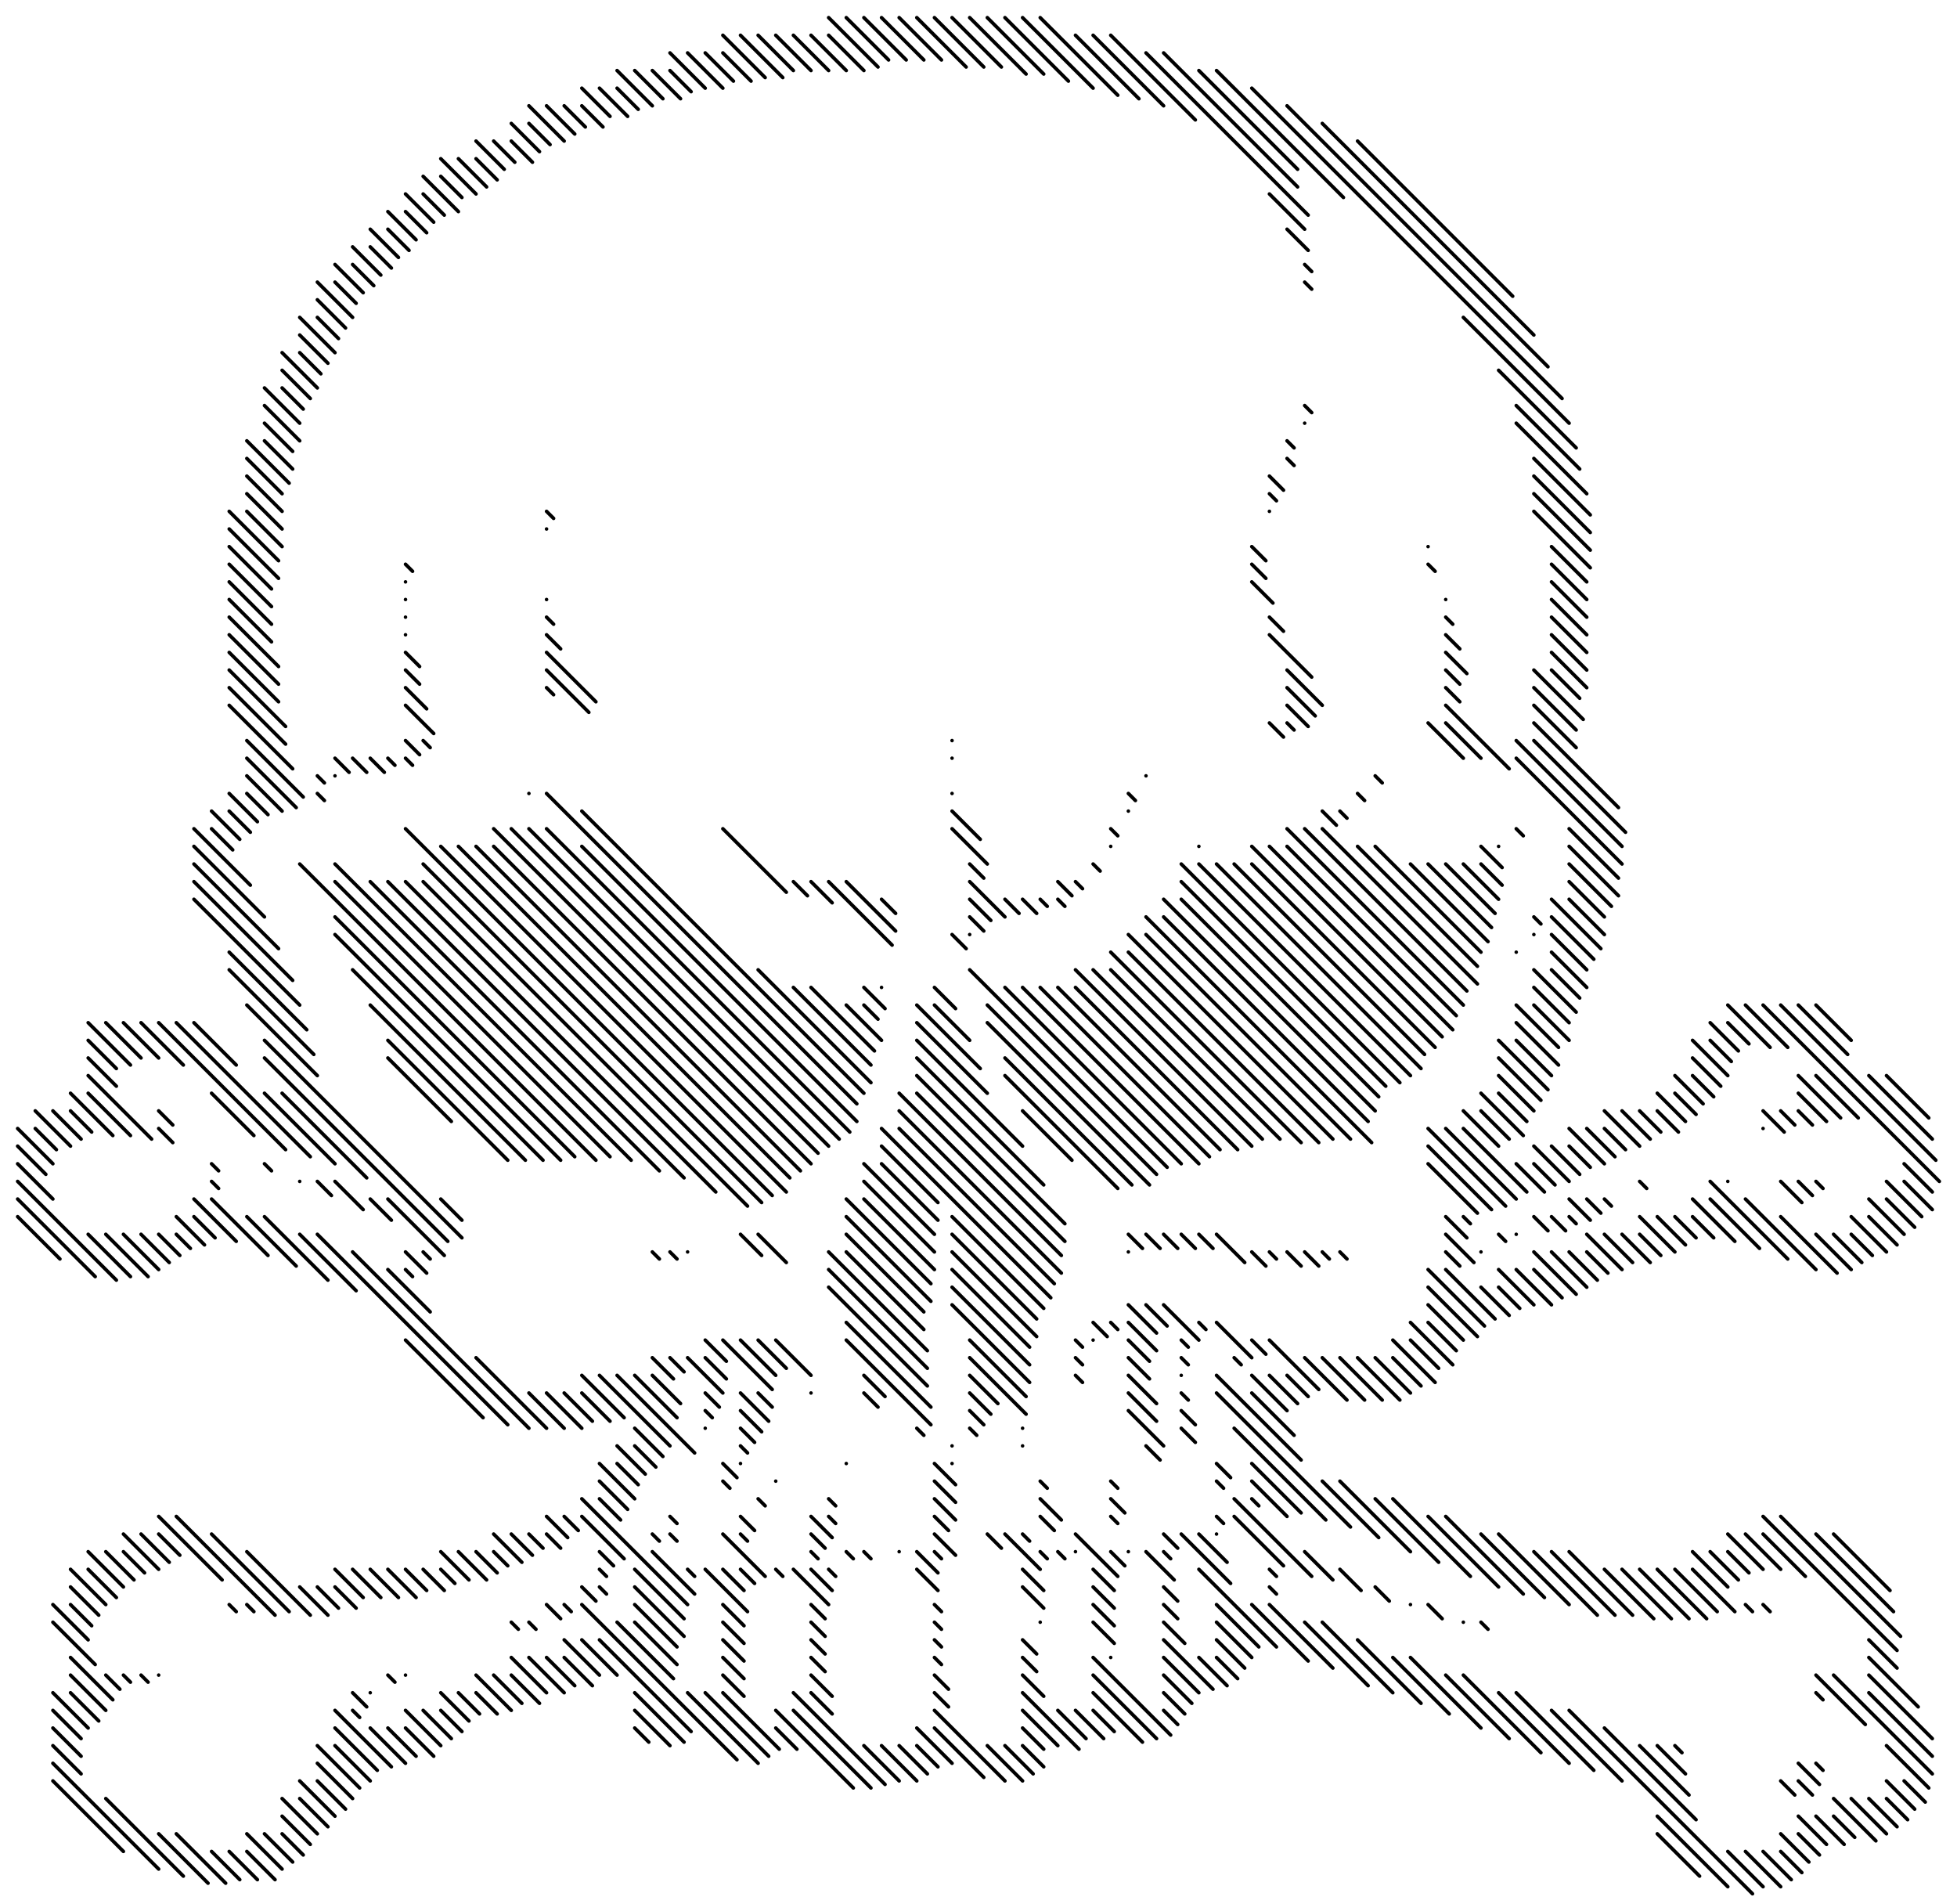 <?xml version="1.0" encoding="UTF-8"?>
<!DOCTYPE svg PUBLIC '-//W3C//DTD SVG 1.0//EN'
          'http://www.w3.org/TR/2001/REC-SVG-20010904/DTD/svg10.dtd'>
<svg xmlns:xlink="http://www.w3.org/1999/xlink" style="fill-opacity:1; color-rendering:auto; color-interpolation:auto; stroke:black; text-rendering:auto; stroke-linecap:square; stroke-miterlimit:10; stroke-opacity:1; shape-rendering:auto; fill:black; stroke-dasharray:none; font-weight:normal; stroke-width:1; font-family:'Dialog'; font-style:normal; stroke-linejoin:miter; font-size:12px; stroke-dashoffset:0; image-rendering:auto;" width="555" height="540" xmlns="http://www.w3.org/2000/svg"
><!-- Generated by Processing with the P8gGraphicsSVG library --><defs id="genericDefs"
  /><g
  ><g style="stroke-linecap:round; text-rendering:geometricPrecision; image-rendering:optimizeQuality;"
    ><line y2="330" style="fill:none;" x1="5" x2="15" y1="320"
    /></g
    ><g style="stroke-linecap:round; text-rendering:geometricPrecision; image-rendering:optimizeQuality;"
    ><line y2="333" style="fill:none;" x1="5" x2="13" y1="325"
      /><line y2="340" style="fill:none;" x1="5" x2="15" y1="330"
      /><line y2="363" style="fill:none;" x1="5" x2="33" y1="335"
      /><line y2="362" style="fill:none;" x1="5" x2="27" y1="340"
      /><line y2="357" style="fill:none;" x1="5" x2="17" y1="345"
      /><line y2="325" style="fill:none;" x1="10" x2="20" y1="315"
      /><line y2="326" style="fill:none;" x1="10" x2="16" y1="320"
      /><line y2="323" style="fill:none;" x1="15" x2="23" y1="315"
      /><line y2="465" style="fill:none;" x1="15" x2="25" y1="455"
      /><line y2="472" style="fill:none;" x1="15" x2="27" y1="460"
      /><line y2="490" style="fill:none;" x1="15" x2="25" y1="480"
      /><line y2="493" style="fill:none;" x1="15" x2="23" y1="485"
      /><line y2="498" style="fill:none;" x1="15" x2="23" y1="490"
      /><line y2="503" style="fill:none;" x1="15" x2="23" y1="495"
      /><line y2="530" style="fill:none;" x1="15" x2="45" y1="500"
      /><line y2="525" style="fill:none;" x1="15" x2="35" y1="505"
      /><line y2="322" style="fill:none;" x1="20" x2="32" y1="310"
      /><line y2="321" style="fill:none;" x1="20" x2="26" y1="315"
      /><line y2="455" style="fill:none;" x1="20" x2="30" y1="445"
      /><line y2="458" style="fill:none;" x1="20" x2="28" y1="450"
      /><line y2="461" style="fill:none;" x1="20" x2="26" y1="455"
      /><line y2="482" style="fill:none;" x1="20" x2="32" y1="470"
      /><line y2="485" style="fill:none;" x1="20" x2="30" y1="475"
      /><line y2="488" style="fill:none;" x1="20" x2="28" y1="480"
      /><line y2="302" style="fill:none;" x1="25" x2="37" y1="290"
      /><line y2="303" style="fill:none;" x1="25" x2="33" y1="295"
      /><line y2="308" style="fill:none;" x1="25" x2="33" y1="300"
      /><line y2="323" style="fill:none;" x1="25" x2="43" y1="305"
      /><line y2="322" style="fill:none;" x1="25" x2="37" y1="310"
      /><line y2="362" style="fill:none;" x1="25" x2="37" y1="350"
      /><line y2="450" style="fill:none;" x1="25" x2="35" y1="440"
      /><line y2="453" style="fill:none;" x1="25" x2="33" y1="445"
      /><line y2="300" style="fill:none;" x1="30" x2="40" y1="290"
      /><line y2="362" style="fill:none;" x1="30" x2="42" y1="350"
      /><line y2="448" style="fill:none;" x1="30" x2="38" y1="440"
      /><line y2="479" style="fill:none;" x1="30" x2="34" y1="475"
      /><line y2="532" style="fill:none;" x1="30" x2="52" y1="510"
      /><line y2="300" style="fill:none;" x1="35" x2="45" y1="290"
      /><line y2="360" style="fill:none;" x1="35" x2="45" y1="350"
      /><line y2="445" style="fill:none;" x1="35" x2="45" y1="435"
      /><line y2="446" style="fill:none;" x1="35" x2="41" y1="440"
      /><line y2="477" style="fill:none;" x1="35" x2="37" y1="475"
      /><line y2="302" style="fill:none;" x1="40" x2="52" y1="290"
      /><line y2="358" style="fill:none;" x1="40" x2="48" y1="350"
      /><line y2="443" style="fill:none;" x1="40" x2="48" y1="435"
      /><line y2="477" style="fill:none;" x1="40" x2="42" y1="475"
      /><line y2="326" style="fill:none;" x1="45" x2="81" y1="290"
      /><line y2="319" style="fill:none;" x1="45" x2="49" y1="315"
      /><line y2="324" style="fill:none;" x1="45" x2="49" y1="320"
      /><line y2="356" style="fill:none;" x1="45" x2="51" y1="350"
      /><line y2="448" style="fill:none;" x1="45" x2="63" y1="430"
      /><line y2="441" style="fill:none;" x1="45" x2="51" y1="435"
      /><line y2="475" style="fill:none;" x1="45" x2="45" y1="475"
      /><line y2="534" style="fill:none;" x1="45" x2="59" y1="520"
      /><line y2="328" style="fill:none;" x1="50" x2="88" y1="290"
      /><line y2="353" style="fill:none;" x1="50" x2="58" y1="345"
      /><line y2="354" style="fill:none;" x1="50" x2="54" y1="350"
      /><line y2="458" style="fill:none;" x1="50" x2="78" y1="430"
      /><line y2="534" style="fill:none;" x1="50" x2="64" y1="520"
      /><line y2="251" style="fill:none;" x1="55" x2="71" y1="235"
      /><line y2="260" style="fill:none;" x1="55" x2="75" y1="240"
      /><line y2="269" style="fill:none;" x1="55" x2="79" y1="245"
      /><line y2="278" style="fill:none;" x1="55" x2="83" y1="250"
      /><line y2="285" style="fill:none;" x1="55" x2="85" y1="255"
      /><line y2="302" style="fill:none;" x1="55" x2="67" y1="290"
      /><line y2="352" style="fill:none;" x1="55" x2="67" y1="340"
      /><line y2="351" style="fill:none;" x1="55" x2="61" y1="345"
      /><line y2="238" style="fill:none;" x1="60" x2="68" y1="230"
      /><line y2="241" style="fill:none;" x1="60" x2="66" y1="235"
      /><line y2="322" style="fill:none;" x1="60" x2="72" y1="310"
      /><line y2="332" style="fill:none;" x1="60" x2="62" y1="330"
      /><line y2="337" style="fill:none;" x1="60" x2="62" y1="335"
      /><line y2="356" style="fill:none;" x1="60" x2="76" y1="340"
      /><line y2="457" style="fill:none;" x1="60" x2="82" y1="435"
      /><line y2="533" style="fill:none;" x1="60" x2="68" y1="525"
      /><line y2="159" style="fill:none;" x1="65" x2="79" y1="145"
      /><line y2="164" style="fill:none;" x1="65" x2="79" y1="150"
      /><line y2="167" style="fill:none;" x1="65" x2="77" y1="155"
      /><line y2="172" style="fill:none;" x1="65" x2="77" y1="160"
      /><line y2="177" style="fill:none;" x1="65" x2="77" y1="165"
      /><line y2="182" style="fill:none;" x1="65" x2="77" y1="170"
      /><line y2="189" style="fill:none;" x1="65" x2="79" y1="175"
      /><line y2="194" style="fill:none;" x1="65" x2="79" y1="180"
      /><line y2="199" style="fill:none;" x1="65" x2="79" y1="185"
      /><line y2="206" style="fill:none;" x1="65" x2="81" y1="190"
      /><line y2="211" style="fill:none;" x1="65" x2="81" y1="195"
      /><line y2="218" style="fill:none;" x1="65" x2="83" y1="200"
      /><line y2="233" style="fill:none;" x1="65" x2="73" y1="225"
      /><line y2="236" style="fill:none;" x1="65" x2="71" y1="230"
      /><line y2="292" style="fill:none;" x1="65" x2="87" y1="270"
      /><line y2="299" style="fill:none;" x1="65" x2="89" y1="275"
      /><line y2="457" style="fill:none;" x1="65" x2="67" y1="455"
      /><line y2="533" style="fill:none;" x1="65" x2="73" y1="525"
      /><line y2="137" style="fill:none;" x1="70" x2="82" y1="125"
      /><line y2="140" style="fill:none;" x1="70" x2="80" y1="130"
      /><line y2="145" style="fill:none;" x1="70" x2="80" y1="135"
      /><line y2="150" style="fill:none;" x1="70" x2="80" y1="140"
      /><line y2="155" style="fill:none;" x1="70" x2="80" y1="145"
      /><line y2="226" style="fill:none;" x1="70" x2="86" y1="210"
      /><line y2="229" style="fill:none;" x1="70" x2="84" y1="215"
      /><line y2="230" style="fill:none;" x1="70" x2="80" y1="220"
      /><line y2="231" style="fill:none;" x1="70" x2="76" y1="225"
      /><line y2="305" style="fill:none;" x1="70" x2="90" y1="285"
      /><line y2="359" style="fill:none;" x1="70" x2="84" y1="345"
      /><line y2="458" style="fill:none;" x1="70" x2="88" y1="440"
      /><line y2="457" style="fill:none;" x1="70" x2="72" y1="455"
      /><line y2="530" style="fill:none;" x1="70" x2="80" y1="520"
      /><line y2="533" style="fill:none;" x1="70" x2="78" y1="525"
      /><line y2="120" style="fill:none;" x1="75" x2="85" y1="110"
      /><line y2="125" style="fill:none;" x1="75" x2="85" y1="115"
      /><line y2="128" style="fill:none;" x1="75" x2="83" y1="120"
      /><line y2="133" style="fill:none;" x1="75" x2="83" y1="125"
      /><line y2="351" style="fill:none;" x1="75" x2="131" y1="295"
      /><line y2="352" style="fill:none;" x1="75" x2="127" y1="300"
      /><line y2="330" style="fill:none;" x1="75" x2="95" y1="310"
      /><line y2="332" style="fill:none;" x1="75" x2="77" y1="330"
      /><line y2="363" style="fill:none;" x1="75" x2="93" y1="345"
      /><line y2="528" style="fill:none;" x1="75" x2="83" y1="520"
      /><line y2="110" style="fill:none;" x1="80" x2="90" y1="100"
      /><line y2="113" style="fill:none;" x1="80" x2="88" y1="105"
      /><line y2="116" style="fill:none;" x1="80" x2="86" y1="110"
      /><line y2="334" style="fill:none;" x1="80" x2="104" y1="310"
      /><line y2="520" style="fill:none;" x1="80" x2="90" y1="510"
      /><line y2="523" style="fill:none;" x1="80" x2="88" y1="515"
      /><line y2="526" style="fill:none;" x1="80" x2="86" y1="520"
      /><line y2="100" style="fill:none;" x1="85" x2="95" y1="90"
      /><line y2="103" style="fill:none;" x1="85" x2="93" y1="95"
      /><line y2="106" style="fill:none;" x1="85" x2="91" y1="100"
      /><line y2="329" style="fill:none;" x1="85" x2="169" y1="245"
      /><line y2="335" style="fill:none;" x1="85" x2="85" y1="335"
      /><line y2="366" style="fill:none;" x1="85" x2="101" y1="350"
      /><line y2="458" style="fill:none;" x1="85" x2="93" y1="450"
      /><line y2="515" style="fill:none;" x1="85" x2="95" y1="505"
      /><line y2="518" style="fill:none;" x1="85" x2="93" y1="510"
      /><line y2="90" style="fill:none;" x1="90" x2="100" y1="80"
      /><line y2="93" style="fill:none;" x1="90" x2="98" y1="85"
      /><line y2="96" style="fill:none;" x1="90" x2="96" y1="90"
      /><line y2="222" style="fill:none;" x1="90" x2="92" y1="220"
      /><line y2="227" style="fill:none;" x1="90" x2="92" y1="225"
      /><line y2="339" style="fill:none;" x1="90" x2="94" y1="335"
      /><line y2="404" style="fill:none;" x1="90" x2="144" y1="350"
      /><line y2="456" style="fill:none;" x1="90" x2="96" y1="450"
      /><line y2="507" style="fill:none;" x1="90" x2="102" y1="495"
      /><line y2="510" style="fill:none;" x1="90" x2="100" y1="500"
      /><line y2="513" style="fill:none;" x1="90" x2="98" y1="505"
      /><line y2="83" style="fill:none;" x1="95" x2="103" y1="75"
      /><line y2="86" style="fill:none;" x1="95" x2="101" y1="80"
      /><line y2="219" style="fill:none;" x1="95" x2="99" y1="215"
      /><line y2="220" style="fill:none;" x1="95" x2="95" y1="220"
      /><line y2="329" style="fill:none;" x1="95" x2="179" y1="245"
      /><line y2="328" style="fill:none;" x1="95" x2="173" y1="250"
      /><line y2="328" style="fill:none;" x1="95" x2="163" y1="260"
      /><line y2="329" style="fill:none;" x1="95" x2="159" y1="265"
      /><line y2="343" style="fill:none;" x1="95" x2="103" y1="335"
      /><line y2="453" style="fill:none;" x1="95" x2="103" y1="445"
      /><line y2="456" style="fill:none;" x1="95" x2="101" y1="450"
      /><line y2="501" style="fill:none;" x1="95" x2="111" y1="485"
      /><line y2="502" style="fill:none;" x1="95" x2="107" y1="490"
      /><line y2="505" style="fill:none;" x1="95" x2="105" y1="495"
      /><line y2="78" style="fill:none;" x1="100" x2="108" y1="70"
      /><line y2="81" style="fill:none;" x1="100" x2="106" y1="75"
      /><line y2="219" style="fill:none;" x1="100" x2="104" y1="215"
      /><line y2="329" style="fill:none;" x1="100" x2="154" y1="275"
      /><line y2="405" style="fill:none;" x1="100" x2="150" y1="355"
      /><line y2="453" style="fill:none;" x1="100" x2="108" y1="445"
      /><line y2="484" style="fill:none;" x1="100" x2="104" y1="480"
      /><line y2="487" style="fill:none;" x1="100" x2="102" y1="485"
      /><line y2="73" style="fill:none;" x1="105" x2="113" y1="65"
      /><line y2="76" style="fill:none;" x1="105" x2="111" y1="70"
      /><line y2="219" style="fill:none;" x1="105" x2="109" y1="215"
      /><line y2="332" style="fill:none;" x1="105" x2="187" y1="250"
      /><line y2="329" style="fill:none;" x1="105" x2="149" y1="285"
      /><line y2="346" style="fill:none;" x1="105" x2="111" y1="340"
      /><line y2="453" style="fill:none;" x1="105" x2="113" y1="445"
      /><line y2="480" style="fill:none;" x1="105" x2="105" y1="480"
      /><line y2="500" style="fill:none;" x1="105" x2="115" y1="490"
      /><line y2="68" style="fill:none;" x1="110" x2="118" y1="60"
      /><line y2="71" style="fill:none;" x1="110" x2="116" y1="65"
      /><line y2="217" style="fill:none;" x1="110" x2="112" y1="215"
      /><line y2="334" style="fill:none;" x1="110" x2="194" y1="250"
      /><line y2="329" style="fill:none;" x1="110" x2="144" y1="295"
      /><line y2="318" style="fill:none;" x1="110" x2="128" y1="300"
      /><line y2="356" style="fill:none;" x1="110" x2="126" y1="340"
      /><line y2="372" style="fill:none;" x1="110" x2="122" y1="360"
      /><line y2="453" style="fill:none;" x1="110" x2="118" y1="445"
      /><line y2="477" style="fill:none;" x1="110" x2="112" y1="475"
      /><line y2="498" style="fill:none;" x1="110" x2="118" y1="490"
      /><line y2="63" style="fill:none;" x1="115" x2="123" y1="55"
      /><line y2="66" style="fill:none;" x1="115" x2="121" y1="60"
      /><line y2="162" style="fill:none;" x1="115" x2="117" y1="160"
      /><line y2="165" style="fill:none;" x1="115" x2="115" y1="165"
      /><line y2="170" style="fill:none;" x1="115" x2="115" y1="170"
      /><line y2="175" style="fill:none;" x1="115" x2="115" y1="175"
      /><line y2="180" style="fill:none;" x1="115" x2="115" y1="180"
      /><line y2="189" style="fill:none;" x1="115" x2="119" y1="185"
      /><line y2="194" style="fill:none;" x1="115" x2="119" y1="190"
      /><line y2="201" style="fill:none;" x1="115" x2="121" y1="195"
      /><line y2="208" style="fill:none;" x1="115" x2="123" y1="200"
      /><line y2="214" style="fill:none;" x1="115" x2="119" y1="210"
      /><line y2="217" style="fill:none;" x1="115" x2="117" y1="215"
      /><line y2="339" style="fill:none;" x1="115" x2="219" y1="235"
      /><line y2="338" style="fill:none;" x1="115" x2="203" y1="250"
      /><line y2="361" style="fill:none;" x1="115" x2="121" y1="355"
      /><line y2="362" style="fill:none;" x1="115" x2="117" y1="360"
      /><line y2="402" style="fill:none;" x1="115" x2="137" y1="380"
      /><line y2="451" style="fill:none;" x1="115" x2="121" y1="445"
      /><line y2="475" style="fill:none;" x1="115" x2="115" y1="475"
      /><line y2="495" style="fill:none;" x1="115" x2="125" y1="485"
      /><line y2="498" style="fill:none;" x1="115" x2="123" y1="490"
      /><line y2="60" style="fill:none;" x1="120" x2="130" y1="50"
      /><line y2="61" style="fill:none;" x1="120" x2="126" y1="55"
      /><line y2="212" style="fill:none;" x1="120" x2="122" y1="210"
      /><line y2="341" style="fill:none;" x1="120" x2="216" y1="245"
      /><line y2="342" style="fill:none;" x1="120" x2="212" y1="250"
      /><line y2="357" style="fill:none;" x1="120" x2="122" y1="355"
      /><line y2="451" style="fill:none;" x1="120" x2="126" y1="445"
      /><line y2="493" style="fill:none;" x1="120" x2="128" y1="485"
      /><line y2="55" style="fill:none;" x1="125" x2="135" y1="45"
      /><line y2="56" style="fill:none;" x1="125" x2="131" y1="50"
      /><line y2="338" style="fill:none;" x1="125" x2="223" y1="240"
      /><line y2="346" style="fill:none;" x1="125" x2="131" y1="340"
      /><line y2="448" style="fill:none;" x1="125" x2="133" y1="440"
      /><line y2="449" style="fill:none;" x1="125" x2="129" y1="445"
      /><line y2="488" style="fill:none;" x1="125" x2="133" y1="480"
      /><line y2="491" style="fill:none;" x1="125" x2="131" y1="485"
      /><line y2="53" style="fill:none;" x1="130" x2="138" y1="45"
      /><line y2="334" style="fill:none;" x1="130" x2="224" y1="240"
      /><line y2="448" style="fill:none;" x1="130" x2="138" y1="440"
      /><line y2="486" style="fill:none;" x1="130" x2="136" y1="480"
      /><line y2="48" style="fill:none;" x1="135" x2="143" y1="40"
      /><line y2="51" style="fill:none;" x1="135" x2="141" y1="45"
      /><line y2="332" style="fill:none;" x1="135" x2="227" y1="240"
      /><line y2="405" style="fill:none;" x1="135" x2="155" y1="385"
      /><line y2="446" style="fill:none;" x1="135" x2="141" y1="440"
      /><line y2="485" style="fill:none;" x1="135" x2="145" y1="475"
      /><line y2="486" style="fill:none;" x1="135" x2="141" y1="480"
      /><line y2="46" style="fill:none;" x1="140" x2="146" y1="40"
      /><line y2="327" style="fill:none;" x1="140" x2="232" y1="235"
      /><line y2="330" style="fill:none;" x1="140" x2="230" y1="240"
      /><line y2="443" style="fill:none;" x1="140" x2="148" y1="435"
      /><line y2="444" style="fill:none;" x1="140" x2="144" y1="440"
      /><line y2="483" style="fill:none;" x1="140" x2="148" y1="475"
      /><line y2="43" style="fill:none;" x1="145" x2="153" y1="35"
      /><line y2="46" style="fill:none;" x1="145" x2="151" y1="40"
      /><line y2="325" style="fill:none;" x1="145" x2="235" y1="235"
      /><line y2="441" style="fill:none;" x1="145" x2="151" y1="435"
      /><line y2="462" style="fill:none;" x1="145" x2="147" y1="460"
      /><line y2="480" style="fill:none;" x1="145" x2="155" y1="470"
      /><line y2="483" style="fill:none;" x1="145" x2="153" y1="475"
      /><line y2="40" style="fill:none;" x1="150" x2="160" y1="30"
      /><line y2="41" style="fill:none;" x1="150" x2="156" y1="35"
      /><line y2="225" style="fill:none;" x1="150" x2="150" y1="225"
      /><line y2="323" style="fill:none;" x1="150" x2="238" y1="235"
      /><line y2="405" style="fill:none;" x1="150" x2="160" y1="395"
      /><line y2="439" style="fill:none;" x1="150" x2="154" y1="435"
      /><line y2="462" style="fill:none;" x1="150" x2="152" y1="460"
      /><line y2="480" style="fill:none;" x1="150" x2="160" y1="470"
      /><line y2="38" style="fill:none;" x1="155" x2="163" y1="30"
      /><line y2="147" style="fill:none;" x1="155" x2="157" y1="145"
      /><line y2="150" style="fill:none;" x1="155" x2="155" y1="150"
      /><line y2="170" style="fill:none;" x1="155" x2="155" y1="170"
      /><line y2="177" style="fill:none;" x1="155" x2="157" y1="175"
      /><line y2="184" style="fill:none;" x1="155" x2="159" y1="180"
      /><line y2="199" style="fill:none;" x1="155" x2="169" y1="185"
      /><line y2="202" style="fill:none;" x1="155" x2="167" y1="190"
      /><line y2="197" style="fill:none;" x1="155" x2="157" y1="195"
      /><line y2="313" style="fill:none;" x1="155" x2="243" y1="225"
      /><line y2="321" style="fill:none;" x1="155" x2="241" y1="235"
      /><line y2="405" style="fill:none;" x1="155" x2="165" y1="395"
      /><line y2="436" style="fill:none;" x1="155" x2="161" y1="430"
      /><line y2="439" style="fill:none;" x1="155" x2="159" y1="435"
      /><line y2="459" style="fill:none;" x1="155" x2="159" y1="455"
      /><line y2="478" style="fill:none;" x1="155" x2="163" y1="470"
      /><line y2="36" style="fill:none;" x1="160" x2="166" y1="30"
      /><line y2="403" style="fill:none;" x1="160" x2="168" y1="395"
      /><line y2="434" style="fill:none;" x1="160" x2="164" y1="430"
      /><line y2="457" style="fill:none;" x1="160" x2="162" y1="455"
      /><line y2="475" style="fill:none;" x1="160" x2="170" y1="465"
      /><line y2="478" style="fill:none;" x1="160" x2="168" y1="470"
      /><line y2="33" style="fill:none;" x1="165" x2="173" y1="25"
      /><line y2="36" style="fill:none;" x1="165" x2="171" y1="30"
      /><line y2="310" style="fill:none;" x1="165" x2="245" y1="230"
      /><line y2="318" style="fill:none;" x1="165" x2="243" y1="240"
      /><line y2="402" style="fill:none;" x1="165" x2="177" y1="390"
      /><line y2="403" style="fill:none;" x1="165" x2="173" y1="395"
      /><line y2="455" style="fill:none;" x1="165" x2="195" y1="425"
      /><line y2="442" style="fill:none;" x1="165" x2="177" y1="430"
      /><line y2="454" style="fill:none;" x1="165" x2="169" y1="450"
      /><line y2="499" style="fill:none;" x1="165" x2="209" y1="455"
      /><line y2="475" style="fill:none;" x1="165" x2="175" y1="465"
      /><line y2="33" style="fill:none;" x1="170" x2="178" y1="25"
      /><line y2="410" style="fill:none;" x1="170" x2="190" y1="390"
      /><line y2="425" style="fill:none;" x1="170" x2="180" y1="415"
      /><line y2="428" style="fill:none;" x1="170" x2="178" y1="420"
      /><line y2="431" style="fill:none;" x1="170" x2="176" y1="425"
      /><line y2="444" style="fill:none;" x1="170" x2="174" y1="440"
      /><line y2="447" style="fill:none;" x1="170" x2="172" y1="445"
      /><line y2="452" style="fill:none;" x1="170" x2="172" y1="450"
      /><line y2="491" style="fill:none;" x1="170" x2="196" y1="465"
      /><line y2="30" style="fill:none;" x1="175" x2="185" y1="20"
      /><line y2="31" style="fill:none;" x1="175" x2="181" y1="25"
      /><line y2="412" style="fill:none;" x1="175" x2="197" y1="390"
      /><line y2="418" style="fill:none;" x1="175" x2="183" y1="410"
      /><line y2="421" style="fill:none;" x1="175" x2="181" y1="415"
      /><line y2="476" style="fill:none;" x1="175" x2="191" y1="460"
      /><line y2="28" style="fill:none;" x1="180" x2="188" y1="20"
      /><line y2="402" style="fill:none;" x1="180" x2="192" y1="390"
      /><line y2="413" style="fill:none;" x1="180" x2="188" y1="405"
      /><line y2="416" style="fill:none;" x1="180" x2="186" y1="410"
      /><line y2="459" style="fill:none;" x1="180" x2="194" y1="445"
      /><line y2="464" style="fill:none;" x1="180" x2="194" y1="450"
      /><line y2="467" style="fill:none;" x1="180" x2="192" y1="455"
      /><line y2="472" style="fill:none;" x1="180" x2="192" y1="460"
      /><line y2="494" style="fill:none;" x1="180" x2="194" y1="480"
      /><line y2="495" style="fill:none;" x1="180" x2="190" y1="485"
      /><line y2="494" style="fill:none;" x1="180" x2="184" y1="490"
      /><line y2="28" style="fill:none;" x1="185" x2="193" y1="20"
      /><line y2="357" style="fill:none;" x1="185" x2="187" y1="355"
      /><line y2="391" style="fill:none;" x1="185" x2="191" y1="385"
      /><line y2="398" style="fill:none;" x1="185" x2="193" y1="390"
      /><line y2="437" style="fill:none;" x1="185" x2="187" y1="435"
      /><line y2="452" style="fill:none;" x1="185" x2="197" y1="440"
      /><line y2="25" style="fill:none;" x1="190" x2="200" y1="15"
      /><line y2="26" style="fill:none;" x1="190" x2="196" y1="20"
      /><line y2="357" style="fill:none;" x1="190" x2="192" y1="355"
      /><line y2="389" style="fill:none;" x1="190" x2="194" y1="385"
      /><line y2="432" style="fill:none;" x1="190" x2="192" y1="430"
      /><line y2="437" style="fill:none;" x1="190" x2="192" y1="435"
      /><line y2="25" style="fill:none;" x1="195" x2="205" y1="15"
      /><line y2="355" style="fill:none;" x1="195" x2="195" y1="355"
      /><line y2="395" style="fill:none;" x1="195" x2="205" y1="385"
      /><line y2="447" style="fill:none;" x1="195" x2="197" y1="445"
      /><line y2="500" style="fill:none;" x1="195" x2="215" y1="480"
      /><line y2="23" style="fill:none;" x1="200" x2="208" y1="15"
      /><line y2="386" style="fill:none;" x1="200" x2="206" y1="380"
      /><line y2="391" style="fill:none;" x1="200" x2="206" y1="385"
      /><line y2="399" style="fill:none;" x1="200" x2="204" y1="395"
      /><line y2="402" style="fill:none;" x1="200" x2="202" y1="400"
      /><line y2="405" style="fill:none;" x1="200" x2="200" y1="405"
      /><line y2="457" style="fill:none;" x1="200" x2="212" y1="445"
      /><line y2="498" style="fill:none;" x1="200" x2="218" y1="480"
      /><line y2="22" style="fill:none;" x1="205" x2="217" y1="10"
      /><line y2="23" style="fill:none;" x1="205" x2="213" y1="15"
      /><line y2="253" style="fill:none;" x1="205" x2="223" y1="235"
      /><line y2="394" style="fill:none;" x1="205" x2="219" y1="380"
      /><line y2="419" style="fill:none;" x1="205" x2="209" y1="415"
      /><line y2="422" style="fill:none;" x1="205" x2="207" y1="420"
      /><line y2="447" style="fill:none;" x1="205" x2="217" y1="435"
      /><line y2="451" style="fill:none;" x1="205" x2="211" y1="445"
      /><line y2="461" style="fill:none;" x1="205" x2="211" y1="455"
      /><line y2="466" style="fill:none;" x1="205" x2="211" y1="460"
      /><line y2="471" style="fill:none;" x1="205" x2="211" y1="465"
      /><line y2="476" style="fill:none;" x1="205" x2="211" y1="470"
      /><line y2="481" style="fill:none;" x1="205" x2="211" y1="475"
      /><line y2="496" style="fill:none;" x1="205" x2="221" y1="480"
      /><line y2="22" style="fill:none;" x1="210" x2="222" y1="10"
      /><line y2="356" style="fill:none;" x1="210" x2="216" y1="350"
      /><line y2="390" style="fill:none;" x1="210" x2="220" y1="380"
      /><line y2="403" style="fill:none;" x1="210" x2="218" y1="395"
      /><line y2="406" style="fill:none;" x1="210" x2="216" y1="400"
      /><line y2="409" style="fill:none;" x1="210" x2="214" y1="405"
      /><line y2="412" style="fill:none;" x1="210" x2="212" y1="410"
      /><line y2="415" style="fill:none;" x1="210" x2="210" y1="415"
      /><line y2="434" style="fill:none;" x1="210" x2="214" y1="430"
      /><line y2="437" style="fill:none;" x1="210" x2="212" y1="435"
      /><line y2="449" style="fill:none;" x1="210" x2="214" y1="445"
      /><line y2="20" style="fill:none;" x1="215" x2="225" y1="10"
      /><line y2="307" style="fill:none;" x1="215" x2="247" y1="275"
      /><line y2="358" style="fill:none;" x1="215" x2="223" y1="350"
      /><line y2="388" style="fill:none;" x1="215" x2="223" y1="380"
      /><line y2="399" style="fill:none;" x1="215" x2="219" y1="395"
      /><line y2="427" style="fill:none;" x1="215" x2="217" y1="425"
      /><line y2="20" style="fill:none;" x1="220" x2="230" y1="10"
      /><line y2="390" style="fill:none;" x1="220" x2="230" y1="380"
      /><line y2="420" style="fill:none;" x1="220" x2="220" y1="420"
      /><line y2="447" style="fill:none;" x1="220" x2="222" y1="445"
      /><line y2="507" style="fill:none;" x1="220" x2="242" y1="485"
      /><line y2="496" style="fill:none;" x1="220" x2="226" y1="490"
      /><line y2="20" style="fill:none;" x1="225" x2="235" y1="10"
      /><line y2="254" style="fill:none;" x1="225" x2="229" y1="250"
      /><line y2="302" style="fill:none;" x1="225" x2="247" y1="280"
      /><line y2="455" style="fill:none;" x1="225" x2="235" y1="445"
      /><line y2="506" style="fill:none;" x1="225" x2="251" y1="480"
      /><line y2="507" style="fill:none;" x1="225" x2="247" y1="485"
      /><line y2="20" style="fill:none;" x1="230" x2="240" y1="10"
      /><line y2="256" style="fill:none;" x1="230" x2="236" y1="250"
      /><line y2="298" style="fill:none;" x1="230" x2="248" y1="280"
      /><line y2="395" style="fill:none;" x1="230" x2="230" y1="395"
      /><line y2="436" style="fill:none;" x1="230" x2="236" y1="430"
      /><line y2="439" style="fill:none;" x1="230" x2="234" y1="435"
      /><line y2="442" style="fill:none;" x1="230" x2="232" y1="440"
      /><line y2="451" style="fill:none;" x1="230" x2="236" y1="445"
      /><line y2="459" style="fill:none;" x1="230" x2="234" y1="455"
      /><line y2="464" style="fill:none;" x1="230" x2="234" y1="460"
      /><line y2="469" style="fill:none;" x1="230" x2="234" y1="465"
      /><line y2="474" style="fill:none;" x1="230" x2="234" y1="470"
      /><line y2="481" style="fill:none;" x1="230" x2="236" y1="475"
      /><line y2="486" style="fill:none;" x1="230" x2="236" y1="480"
      /><line y2="19" style="fill:none;" x1="235" x2="249" y1="5"
      /><line y2="20" style="fill:none;" x1="235" x2="245" y1="10"
      /><line y2="268" style="fill:none;" x1="235" x2="253" y1="250"
      /><line y2="383" style="fill:none;" x1="235" x2="263" y1="355"
      /><line y2="388" style="fill:none;" x1="235" x2="263" y1="360"
      /><line y2="393" style="fill:none;" x1="235" x2="263" y1="365"
      /><line y2="427" style="fill:none;" x1="235" x2="237" y1="425"
      /><line y2="432" style="fill:none;" x1="235" x2="237" y1="430"
      /><line y2="447" style="fill:none;" x1="235" x2="237" y1="445"
      /><line y2="17" style="fill:none;" x1="240" x2="252" y1="5"
      /><line y2="264" style="fill:none;" x1="240" x2="254" y1="250"
      /><line y2="295" style="fill:none;" x1="240" x2="250" y1="285"
      /><line y2="364" style="fill:none;" x1="240" x2="264" y1="340"
      /><line y2="369" style="fill:none;" x1="240" x2="264" y1="345"
      /><line y2="372" style="fill:none;" x1="240" x2="262" y1="350"
      /><line y2="377" style="fill:none;" x1="240" x2="262" y1="355"
      /><line y2="399" style="fill:none;" x1="240" x2="264" y1="375"
      /><line y2="404" style="fill:none;" x1="240" x2="264" y1="380"
      /><line y2="415" style="fill:none;" x1="240" x2="240" y1="415"
      /><line y2="442" style="fill:none;" x1="240" x2="242" y1="440"
      /><line y2="17" style="fill:none;" x1="245" x2="257" y1="5"
      /><line y2="286" style="fill:none;" x1="245" x2="251" y1="280"
      /><line y2="289" style="fill:none;" x1="245" x2="249" y1="285"
      /><line y2="350" style="fill:none;" x1="245" x2="265" y1="330"
      /><line y2="355" style="fill:none;" x1="245" x2="265" y1="335"
      /><line y2="360" style="fill:none;" x1="245" x2="265" y1="340"
      /><line y2="396" style="fill:none;" x1="245" x2="251" y1="390"
      /><line y2="399" style="fill:none;" x1="245" x2="249" y1="395"
      /><line y2="442" style="fill:none;" x1="245" x2="247" y1="440"
      /><line y2="505" style="fill:none;" x1="245" x2="255" y1="495"
      /><line y2="17" style="fill:none;" x1="250" x2="262" y1="5"
      /><line y2="259" style="fill:none;" x1="250" x2="254" y1="255"
      /><line y2="280" style="fill:none;" x1="250" x2="250" y1="280"
      /><line y2="368" style="fill:none;" x1="250" x2="298" y1="320"
      /><line y2="341" style="fill:none;" x1="250" x2="266" y1="325"
      /><line y2="346" style="fill:none;" x1="250" x2="266" y1="330"
      /><line y2="505" style="fill:none;" x1="250" x2="260" y1="495"
      /><line y2="17" style="fill:none;" x1="255" x2="267" y1="5"
      /><line y2="356" style="fill:none;" x1="255" x2="301" y1="310"
      /><line y2="361" style="fill:none;" x1="255" x2="301" y1="315"
      /><line y2="364" style="fill:none;" x1="255" x2="299" y1="320"
      /><line y2="440" style="fill:none;" x1="255" x2="255" y1="440"
      /><line y2="503" style="fill:none;" x1="255" x2="263" y1="495"
      /><line y2="19" style="fill:none;" x1="260" x2="274" y1="5"
      /><line y2="303" style="fill:none;" x1="260" x2="278" y1="285"
      /><line y2="310" style="fill:none;" x1="260" x2="280" y1="290"
      /><line y2="325" style="fill:none;" x1="260" x2="290" y1="295"
      /><line y2="336" style="fill:none;" x1="260" x2="296" y1="300"
      /><line y2="347" style="fill:none;" x1="260" x2="302" y1="305"
      /><line y2="352" style="fill:none;" x1="260" x2="302" y1="310"
      /><line y2="407" style="fill:none;" x1="260" x2="262" y1="405"
      /><line y2="446" style="fill:none;" x1="260" x2="266" y1="440"
      /><line y2="451" style="fill:none;" x1="260" x2="266" y1="445"
      /><line y2="500" style="fill:none;" x1="260" x2="270" y1="490"
      /><line y2="501" style="fill:none;" x1="260" x2="266" y1="495"
      /><line y2="19" style="fill:none;" x1="265" x2="279" y1="5"
      /><line y2="286" style="fill:none;" x1="265" x2="271" y1="280"
      /><line y2="295" style="fill:none;" x1="265" x2="275" y1="285"
      /><line y2="421" style="fill:none;" x1="265" x2="271" y1="415"
      /><line y2="426" style="fill:none;" x1="265" x2="271" y1="420"
      /><line y2="431" style="fill:none;" x1="265" x2="271" y1="425"
      /><line y2="434" style="fill:none;" x1="265" x2="269" y1="430"
      /><line y2="441" style="fill:none;" x1="265" x2="271" y1="435"
      /><line y2="442" style="fill:none;" x1="265" x2="267" y1="440"
      /><line y2="457" style="fill:none;" x1="265" x2="267" y1="455"
      /><line y2="462" style="fill:none;" x1="265" x2="267" y1="460"
      /><line y2="467" style="fill:none;" x1="265" x2="267" y1="465"
      /><line y2="472" style="fill:none;" x1="265" x2="267" y1="470"
      /><line y2="479" style="fill:none;" x1="265" x2="269" y1="475"
      /><line y2="484" style="fill:none;" x1="265" x2="269" y1="480"
      /><line y2="505" style="fill:none;" x1="265" x2="285" y1="485"
      /><line y2="504" style="fill:none;" x1="265" x2="279" y1="490"
      /><line y2="19" style="fill:none;" x1="270" x2="284" y1="5"
      /><line y2="210" style="fill:none;" x1="270" x2="270" y1="210"
      /><line y2="215" style="fill:none;" x1="270" x2="270" y1="215"
      /><line y2="225" style="fill:none;" x1="270" x2="270" y1="225"
      /><line y2="238" style="fill:none;" x1="270" x2="278" y1="230"
      /><line y2="245" style="fill:none;" x1="270" x2="280" y1="235"
      /><line y2="269" style="fill:none;" x1="270" x2="274" y1="265"
      /><line y2="371" style="fill:none;" x1="270" x2="296" y1="345"
      /><line y2="374" style="fill:none;" x1="270" x2="294" y1="350"
      /><line y2="379" style="fill:none;" x1="270" x2="294" y1="355"
      /><line y2="382" style="fill:none;" x1="270" x2="292" y1="360"
      /><line y2="387" style="fill:none;" x1="270" x2="292" y1="365"
      /><line y2="392" style="fill:none;" x1="270" x2="292" y1="370"
      /><line y2="410" style="fill:none;" x1="270" x2="270" y1="410"
      /><line y2="415" style="fill:none;" x1="270" x2="270" y1="415"
      /><line y2="21" style="fill:none;" x1="275" x2="291" y1="5"
      /><line y2="249" style="fill:none;" x1="275" x2="279" y1="245"
      /><line y2="260" style="fill:none;" x1="275" x2="285" y1="250"
      /><line y2="261" style="fill:none;" x1="275" x2="281" y1="255"
      /><line y2="264" style="fill:none;" x1="275" x2="279" y1="260"
      /><line y2="265" style="fill:none;" x1="275" x2="275" y1="265"
      /><line y2="331" style="fill:none;" x1="275" x2="331" y1="275"
      /><line y2="396" style="fill:none;" x1="275" x2="291" y1="380"
      /><line y2="401" style="fill:none;" x1="275" x2="291" y1="385"
      /><line y2="398" style="fill:none;" x1="275" x2="283" y1="390"
      /><line y2="401" style="fill:none;" x1="275" x2="281" y1="395"
      /><line y2="404" style="fill:none;" x1="275" x2="279" y1="400"
      /><line y2="407" style="fill:none;" x1="275" x2="277" y1="405"
      /><line y2="21" style="fill:none;" x1="280" x2="296" y1="5"
      /><line y2="333" style="fill:none;" x1="280" x2="328" y1="285"
      /><line y2="336" style="fill:none;" x1="280" x2="326" y1="290"
      /><line y2="439" style="fill:none;" x1="280" x2="284" y1="435"
      /><line y2="505" style="fill:none;" x1="280" x2="290" y1="495"
      /><line y2="23" style="fill:none;" x1="285" x2="303" y1="5"
      /><line y2="259" style="fill:none;" x1="285" x2="289" y1="255"
      /><line y2="330" style="fill:none;" x1="285" x2="335" y1="280"
      /><line y2="336" style="fill:none;" x1="285" x2="321" y1="300"
      /><line y2="337" style="fill:none;" x1="285" x2="317" y1="305"
      /><line y2="445" style="fill:none;" x1="285" x2="295" y1="435"
      /><line y2="503" style="fill:none;" x1="285" x2="293" y1="495"
      /><line y2="25" style="fill:none;" x1="290" x2="310" y1="5"
      /><line y2="259" style="fill:none;" x1="290" x2="294" y1="255"
      /><line y2="330" style="fill:none;" x1="290" x2="340" y1="280"
      /><line y2="329" style="fill:none;" x1="290" x2="304" y1="315"
      /><line y2="405" style="fill:none;" x1="290" x2="290" y1="405"
      /><line y2="410" style="fill:none;" x1="290" x2="290" y1="410"
      /><line y2="437" style="fill:none;" x1="290" x2="292" y1="435"
      /><line y2="451" style="fill:none;" x1="290" x2="296" y1="445"
      /><line y2="456" style="fill:none;" x1="290" x2="296" y1="450"
      /><line y2="469" style="fill:none;" x1="290" x2="294" y1="465"
      /><line y2="474" style="fill:none;" x1="290" x2="294" y1="470"
      /><line y2="481" style="fill:none;" x1="290" x2="296" y1="475"
      /><line y2="496" style="fill:none;" x1="290" x2="306" y1="480"
      /><line y2="495" style="fill:none;" x1="290" x2="300" y1="485"
      /><line y2="496" style="fill:none;" x1="290" x2="296" y1="490"
      /><line y2="501" style="fill:none;" x1="290" x2="296" y1="495"
      /><line y2="27" style="fill:none;" x1="295" x2="317" y1="5"
      /><line y2="257" style="fill:none;" x1="295" x2="297" y1="255"
      /><line y2="328" style="fill:none;" x1="295" x2="343" y1="280"
      /><line y2="422" style="fill:none;" x1="295" x2="297" y1="420"
      /><line y2="431" style="fill:none;" x1="295" x2="301" y1="425"
      /><line y2="434" style="fill:none;" x1="295" x2="299" y1="430"
      /><line y2="442" style="fill:none;" x1="295" x2="297" y1="440"
      /><line y2="460" style="fill:none;" x1="295" x2="295" y1="460"
      /><line y2="254" style="fill:none;" x1="300" x2="304" y1="250"
      /><line y2="257" style="fill:none;" x1="300" x2="302" y1="255"
      /><line y2="326" style="fill:none;" x1="300" x2="346" y1="280"
      /><line y2="442" style="fill:none;" x1="300" x2="302" y1="440"
      /><line y2="493" style="fill:none;" x1="300" x2="308" y1="485"
      /><line y2="28" style="fill:none;" x1="305" x2="323" y1="10"
      /><line y2="252" style="fill:none;" x1="305" x2="307" y1="250"
      /><line y2="325" style="fill:none;" x1="305" x2="355" y1="275"
      /><line y2="326" style="fill:none;" x1="305" x2="351" y1="280"
      /><line y2="382" style="fill:none;" x1="305" x2="307" y1="380"
      /><line y2="387" style="fill:none;" x1="305" x2="307" y1="385"
      /><line y2="392" style="fill:none;" x1="305" x2="307" y1="390"
      /><line y2="447" style="fill:none;" x1="305" x2="317" y1="435"
      /><line y2="440" style="fill:none;" x1="305" x2="305" y1="440"
      /><line y2="493" style="fill:none;" x1="305" x2="313" y1="485"
      /><line y2="30" style="fill:none;" x1="310" x2="330" y1="10"
      /><line y2="247" style="fill:none;" x1="310" x2="312" y1="245"
      /><line y2="323" style="fill:none;" x1="310" x2="358" y1="275"
      /><line y2="379" style="fill:none;" x1="310" x2="314" y1="375"
      /><line y2="380" style="fill:none;" x1="310" x2="310" y1="380"
      /><line y2="451" style="fill:none;" x1="310" x2="316" y1="445"
      /><line y2="456" style="fill:none;" x1="310" x2="316" y1="450"
      /><line y2="461" style="fill:none;" x1="310" x2="316" y1="455"
      /><line y2="466" style="fill:none;" x1="310" x2="316" y1="460"
      /><line y2="492" style="fill:none;" x1="310" x2="332" y1="470"
      /><line y2="493" style="fill:none;" x1="310" x2="328" y1="475"
      /><line y2="494" style="fill:none;" x1="310" x2="324" y1="480"
      /><line y2="491" style="fill:none;" x1="310" x2="316" y1="485"
      /><line y2="34" style="fill:none;" x1="315" x2="339" y1="10"
      /><line y2="237" style="fill:none;" x1="315" x2="317" y1="235"
      /><line y2="240" style="fill:none;" x1="315" x2="315" y1="240"
      /><line y2="324" style="fill:none;" x1="315" x2="369" y1="270"
      /><line y2="323" style="fill:none;" x1="315" x2="363" y1="275"
      /><line y2="377" style="fill:none;" x1="315" x2="317" y1="375"
      /><line y2="422" style="fill:none;" x1="315" x2="317" y1="420"
      /><line y2="429" style="fill:none;" x1="315" x2="319" y1="425"
      /><line y2="432" style="fill:none;" x1="315" x2="317" y1="430"
      /><line y2="444" style="fill:none;" x1="315" x2="319" y1="440"
      /><line y2="470" style="fill:none;" x1="315" x2="315" y1="470"
      /><line y2="227" style="fill:none;" x1="320" x2="322" y1="225"
      /><line y2="230" style="fill:none;" x1="320" x2="320" y1="230"
      /><line y2="323" style="fill:none;" x1="320" x2="378" y1="265"
      /><line y2="324" style="fill:none;" x1="320" x2="374" y1="270"
      /><line y2="354" style="fill:none;" x1="320" x2="324" y1="350"
      /><line y2="355" style="fill:none;" x1="320" x2="320" y1="355"
      /><line y2="378" style="fill:none;" x1="320" x2="328" y1="370"
      /><line y2="383" style="fill:none;" x1="320" x2="328" y1="375"
      /><line y2="386" style="fill:none;" x1="320" x2="326" y1="380"
      /><line y2="391" style="fill:none;" x1="320" x2="326" y1="385"
      /><line y2="398" style="fill:none;" x1="320" x2="328" y1="390"
      /><line y2="403" style="fill:none;" x1="320" x2="328" y1="395"
      /><line y2="410" style="fill:none;" x1="320" x2="330" y1="400"
      /><line y2="440" style="fill:none;" x1="320" x2="320" y1="440"
      /><line y2="61" style="fill:none;" x1="325" x2="371" y1="15"
      /><line y2="220" style="fill:none;" x1="325" x2="325" y1="220"
      /><line y2="324" style="fill:none;" x1="325" x2="389" y1="260"
      /><line y2="323" style="fill:none;" x1="325" x2="383" y1="265"
      /><line y2="354" style="fill:none;" x1="325" x2="329" y1="350"
      /><line y2="376" style="fill:none;" x1="325" x2="331" y1="370"
      /><line y2="414" style="fill:none;" x1="325" x2="329" y1="410"
      /><line y2="448" style="fill:none;" x1="325" x2="333" y1="440"
      /><line y2="53" style="fill:none;" x1="330" x2="368" y1="15"
      /><line y2="315" style="fill:none;" x1="330" x2="390" y1="255"
      /><line y2="318" style="fill:none;" x1="330" x2="388" y1="260"
      /><line y2="354" style="fill:none;" x1="330" x2="334" y1="350"
      /><line y2="380" style="fill:none;" x1="330" x2="340" y1="370"
      /><line y2="439" style="fill:none;" x1="330" x2="334" y1="435"
      /><line y2="442" style="fill:none;" x1="330" x2="332" y1="440"
      /><line y2="454" style="fill:none;" x1="330" x2="334" y1="450"
      /><line y2="459" style="fill:none;" x1="330" x2="334" y1="455"
      /><line y2="466" style="fill:none;" x1="330" x2="336" y1="460"
      /><line y2="479" style="fill:none;" x1="330" x2="344" y1="465"
      /><line y2="480" style="fill:none;" x1="330" x2="340" y1="470"
      /><line y2="483" style="fill:none;" x1="330" x2="338" y1="475"
      /><line y2="486" style="fill:none;" x1="330" x2="336" y1="480"
      /><line y2="489" style="fill:none;" x1="330" x2="334" y1="485"
      /><line y2="307" style="fill:none;" x1="335" x2="397" y1="245"
      /><line y2="308" style="fill:none;" x1="335" x2="393" y1="250"
      /><line y2="311" style="fill:none;" x1="335" x2="391" y1="255"
      /><line y2="354" style="fill:none;" x1="335" x2="339" y1="350"
      /><line y2="382" style="fill:none;" x1="335" x2="337" y1="380"
      /><line y2="387" style="fill:none;" x1="335" x2="337" y1="385"
      /><line y2="390" style="fill:none;" x1="335" x2="335" y1="390"
      /><line y2="397" style="fill:none;" x1="335" x2="337" y1="395"
      /><line y2="404" style="fill:none;" x1="335" x2="339" y1="400"
      /><line y2="409" style="fill:none;" x1="335" x2="339" y1="405"
      /><line y2="449" style="fill:none;" x1="335" x2="349" y1="435"
      /><line y2="48" style="fill:none;" x1="340" x2="368" y1="20"
      /><line y2="240" style="fill:none;" x1="340" x2="340" y1="240"
      /><line y2="305" style="fill:none;" x1="340" x2="400" y1="245"
      /><line y2="354" style="fill:none;" x1="340" x2="344" y1="350"
      /><line y2="377" style="fill:none;" x1="340" x2="342" y1="375"
      /><line y2="443" style="fill:none;" x1="340" x2="348" y1="435"
      /><line y2="467" style="fill:none;" x1="340" x2="362" y1="445"
      /><line y2="478" style="fill:none;" x1="340" x2="348" y1="470"
      /><line y2="56" style="fill:none;" x1="345" x2="381" y1="20"
      /><line y2="303" style="fill:none;" x1="345" x2="403" y1="245"
      /><line y2="358" style="fill:none;" x1="345" x2="353" y1="350"
      /><line y2="385" style="fill:none;" x1="345" x2="355" y1="375"
      /><line y2="414" style="fill:none;" x1="345" x2="369" y1="390"
      /><line y2="433" style="fill:none;" x1="345" x2="383" y1="395"
      /><line y2="419" style="fill:none;" x1="345" x2="349" y1="415"
      /><line y2="422" style="fill:none;" x1="345" x2="347" y1="420"
      /><line y2="432" style="fill:none;" x1="345" x2="347" y1="430"
      /><line y2="435" style="fill:none;" x1="345" x2="345" y1="435"
      /><line y2="467" style="fill:none;" x1="345" x2="357" y1="455"
      /><line y2="470" style="fill:none;" x1="345" x2="355" y1="460"
      /><line y2="473" style="fill:none;" x1="345" x2="353" y1="465"
      /><line y2="476" style="fill:none;" x1="345" x2="351" y1="470"
      /><line y2="299" style="fill:none;" x1="350" x2="404" y1="245"
      /><line y2="387" style="fill:none;" x1="350" x2="352" y1="385"
      /><line y2="431" style="fill:none;" x1="350" x2="376" y1="405"
      /><line y2="447" style="fill:none;" x1="350" x2="372" y1="425"
      /><line y2="444" style="fill:none;" x1="350" x2="364" y1="430"
      /><line y2="113" style="fill:none;" x1="355" x2="443" y1="25"
      /><line y2="159" style="fill:none;" x1="355" x2="359" y1="155"
      /><line y2="164" style="fill:none;" x1="355" x2="359" y1="160"
      /><line y2="171" style="fill:none;" x1="355" x2="361" y1="165"
      /><line y2="294" style="fill:none;" x1="355" x2="409" y1="240"
      /><line y2="297" style="fill:none;" x1="355" x2="407" y1="245"
      /><line y2="359" style="fill:none;" x1="355" x2="359" y1="355"
      /><line y2="384" style="fill:none;" x1="355" x2="359" y1="380"
      /><line y2="400" style="fill:none;" x1="355" x2="365" y1="390"
      /><line y2="407" style="fill:none;" x1="355" x2="367" y1="395"
      /><line y2="429" style="fill:none;" x1="355" x2="369" y1="415"
      /><line y2="430" style="fill:none;" x1="355" x2="365" y1="420"
      /><line y2="427" style="fill:none;" x1="355" x2="357" y1="425"
      /><line y2="471" style="fill:none;" x1="355" x2="371" y1="455"
      /><line y2="65" style="fill:none;" x1="360" x2="370" y1="55"
      /><line y2="139" style="fill:none;" x1="360" x2="364" y1="135"
      /><line y2="142" style="fill:none;" x1="360" x2="362" y1="140"
      /><line y2="145" style="fill:none;" x1="360" x2="360" y1="145"
      /><line y2="179" style="fill:none;" x1="360" x2="364" y1="175"
      /><line y2="192" style="fill:none;" x1="360" x2="372" y1="180"
      /><line y2="209" style="fill:none;" x1="360" x2="364" y1="205"
      /><line y2="292" style="fill:none;" x1="360" x2="412" y1="240"
      /><line y2="357" style="fill:none;" x1="360" x2="362" y1="355"
      /><line y2="394" style="fill:none;" x1="360" x2="374" y1="380"
      /><line y2="398" style="fill:none;" x1="360" x2="368" y1="390"
      /><line y2="447" style="fill:none;" x1="360" x2="362" y1="445"
      /><line y2="452" style="fill:none;" x1="360" x2="362" y1="450"
      /><line y2="473" style="fill:none;" x1="360" x2="378" y1="455"
      /><line y2="104" style="fill:none;" x1="365" x2="439" y1="30"
      /><line y2="71" style="fill:none;" x1="365" x2="371" y1="65"
      /><line y2="127" style="fill:none;" x1="365" x2="367" y1="125"
      /><line y2="132" style="fill:none;" x1="365" x2="367" y1="130"
      /><line y2="200" style="fill:none;" x1="365" x2="375" y1="190"
      /><line y2="203" style="fill:none;" x1="365" x2="373" y1="195"
      /><line y2="206" style="fill:none;" x1="365" x2="371" y1="200"
      /><line y2="207" style="fill:none;" x1="365" x2="367" y1="205"
      /><line y2="285" style="fill:none;" x1="365" x2="415" y1="235"
      /><line y2="288" style="fill:none;" x1="365" x2="413" y1="240"
      /><line y2="359" style="fill:none;" x1="365" x2="369" y1="355"
      /><line y2="396" style="fill:none;" x1="365" x2="371" y1="390"
      /><line y2="77" style="fill:none;" x1="370" x2="372" y1="75"
      /><line y2="82" style="fill:none;" x1="370" x2="372" y1="80"
      /><line y2="117" style="fill:none;" x1="370" x2="372" y1="115"
      /><line y2="120" style="fill:none;" x1="370" x2="370" y1="120"
      /><line y2="281" style="fill:none;" x1="370" x2="416" y1="235"
      /><line y2="359" style="fill:none;" x1="370" x2="374" y1="355"
      /><line y2="397" style="fill:none;" x1="370" x2="382" y1="385"
      /><line y2="448" style="fill:none;" x1="370" x2="378" y1="440"
      /><line y2="478" style="fill:none;" x1="370" x2="388" y1="460"
      /><line y2="95" style="fill:none;" x1="375" x2="435" y1="35"
      /><line y2="234" style="fill:none;" x1="375" x2="379" y1="230"
      /><line y2="279" style="fill:none;" x1="375" x2="419" y1="235"
      /><line y2="357" style="fill:none;" x1="375" x2="377" y1="355"
      /><line y2="397" style="fill:none;" x1="375" x2="387" y1="385"
      /><line y2="436" style="fill:none;" x1="375" x2="391" y1="420"
      /><line y2="480" style="fill:none;" x1="375" x2="395" y1="460"
      /><line y2="232" style="fill:none;" x1="380" x2="382" y1="230"
      /><line y2="357" style="fill:none;" x1="380" x2="382" y1="355"
      /><line y2="397" style="fill:none;" x1="380" x2="392" y1="385"
      /><line y2="440" style="fill:none;" x1="380" x2="400" y1="420"
      /><line y2="451" style="fill:none;" x1="380" x2="386" y1="445"
      /><line y2="84" style="fill:none;" x1="385" x2="429" y1="40"
      /><line y2="227" style="fill:none;" x1="385" x2="387" y1="225"
      /><line y2="274" style="fill:none;" x1="385" x2="419" y1="240"
      /><line y2="397" style="fill:none;" x1="385" x2="397" y1="385"
      /><line y2="483" style="fill:none;" x1="385" x2="403" y1="465"
      /><line y2="222" style="fill:none;" x1="390" x2="392" y1="220"
      /><line y2="270" style="fill:none;" x1="390" x2="420" y1="240"
      /><line y2="395" style="fill:none;" x1="390" x2="400" y1="385"
      /><line y2="443" style="fill:none;" x1="390" x2="408" y1="425"
      /><line y2="454" style="fill:none;" x1="390" x2="394" y1="450"
      /><line y2="392" style="fill:none;" x1="395" x2="407" y1="380"
      /><line y2="393" style="fill:none;" x1="395" x2="403" y1="385"
      /><line y2="447" style="fill:none;" x1="395" x2="417" y1="425"
      /><line y2="486" style="fill:none;" x1="395" x2="411" y1="470"
      /><line y2="267" style="fill:none;" x1="400" x2="422" y1="245"
      /><line y2="387" style="fill:none;" x1="400" x2="412" y1="375"
      /><line y2="388" style="fill:none;" x1="400" x2="408" y1="380"
      /><line y2="455" style="fill:none;" x1="400" x2="400" y1="455"
      /><line y2="490" style="fill:none;" x1="400" x2="420" y1="470"
      /><line y2="155" style="fill:none;" x1="405" x2="405" y1="155"
      /><line y2="162" style="fill:none;" x1="405" x2="407" y1="160"
      /><line y2="215" style="fill:none;" x1="405" x2="415" y1="205"
      /><line y2="263" style="fill:none;" x1="405" x2="423" y1="245"
      /><line y2="342" style="fill:none;" x1="405" x2="427" y1="320"
      /><line y2="343" style="fill:none;" x1="405" x2="423" y1="325"
      /><line y2="344" style="fill:none;" x1="405" x2="419" y1="330"
      /><line y2="376" style="fill:none;" x1="405" x2="421" y1="360"
      /><line y2="379" style="fill:none;" x1="405" x2="419" y1="365"
      /><line y2="380" style="fill:none;" x1="405" x2="415" y1="370"
      /><line y2="383" style="fill:none;" x1="405" x2="413" y1="375"
      /><line y2="450" style="fill:none;" x1="405" x2="425" y1="430"
      /><line y2="459" style="fill:none;" x1="405" x2="409" y1="455"
      /><line y2="170" style="fill:none;" x1="410" x2="410" y1="170"
      /><line y2="177" style="fill:none;" x1="410" x2="412" y1="175"
      /><line y2="184" style="fill:none;" x1="410" x2="414" y1="180"
      /><line y2="191" style="fill:none;" x1="410" x2="416" y1="185"
      /><line y2="194" style="fill:none;" x1="410" x2="414" y1="190"
      /><line y2="199" style="fill:none;" x1="410" x2="414" y1="195"
      /><line y2="218" style="fill:none;" x1="410" x2="428" y1="200"
      /><line y2="215" style="fill:none;" x1="410" x2="420" y1="205"
      /><line y2="259" style="fill:none;" x1="410" x2="424" y1="245"
      /><line y2="340" style="fill:none;" x1="410" x2="430" y1="320"
      /><line y2="351" style="fill:none;" x1="410" x2="416" y1="345"
      /><line y2="358" style="fill:none;" x1="410" x2="418" y1="350"
      /><line y2="359" style="fill:none;" x1="410" x2="414" y1="355"
      /><line y2="374" style="fill:none;" x1="410" x2="424" y1="360"
      /><line y2="452" style="fill:none;" x1="410" x2="432" y1="430"
      /><line y2="493" style="fill:none;" x1="410" x2="428" y1="475"
      /><line y2="120" style="fill:none;" x1="415" x2="445" y1="90"
      /><line y2="255" style="fill:none;" x1="415" x2="425" y1="245"
      /><line y2="325" style="fill:none;" x1="415" x2="425" y1="315"
      /><line y2="338" style="fill:none;" x1="415" x2="433" y1="320"
      /><line y2="347" style="fill:none;" x1="415" x2="417" y1="345"
      /><line y2="460" style="fill:none;" x1="415" x2="415" y1="460"
      /><line y2="497" style="fill:none;" x1="415" x2="437" y1="475"
      /><line y2="246" style="fill:none;" x1="420" x2="426" y1="240"
      /><line y2="251" style="fill:none;" x1="420" x2="426" y1="245"
      /><line y2="322" style="fill:none;" x1="420" x2="432" y1="310"
      /><line y2="323" style="fill:none;" x1="420" x2="428" y1="315"
      /><line y2="355" style="fill:none;" x1="420" x2="420" y1="355"
      /><line y2="373" style="fill:none;" x1="420" x2="428" y1="365"
      /><line y2="453" style="fill:none;" x1="420" x2="438" y1="435"
      /><line y2="462" style="fill:none;" x1="420" x2="422" y1="460"
      /><line y2="127" style="fill:none;" x1="425" x2="447" y1="105"
      /><line y2="240" style="fill:none;" x1="425" x2="425" y1="240"
      /><line y2="309" style="fill:none;" x1="425" x2="439" y1="295"
      /><line y2="312" style="fill:none;" x1="425" x2="437" y1="300"
      /><line y2="315" style="fill:none;" x1="425" x2="435" y1="305"
      /><line y2="318" style="fill:none;" x1="425" x2="433" y1="310"
      /><line y2="352" style="fill:none;" x1="425" x2="427" y1="350"
      /><line y2="370" style="fill:none;" x1="425" x2="435" y1="360"
      /><line y2="371" style="fill:none;" x1="425" x2="431" y1="365"
      /><line y2="455" style="fill:none;" x1="425" x2="445" y1="435"
      /><line y2="500" style="fill:none;" x1="425" x2="445" y1="480"
      /><line y2="133" style="fill:none;" x1="430" x2="448" y1="115"
      /><line y2="140" style="fill:none;" x1="430" x2="450" y1="120"
      /><line y2="240" style="fill:none;" x1="430" x2="460" y1="210"
      /><line y2="245" style="fill:none;" x1="430" x2="460" y1="215"
      /><line y2="237" style="fill:none;" x1="430" x2="432" y1="235"
      /><line y2="270" style="fill:none;" x1="430" x2="430" y1="270"
      /><line y2="297" style="fill:none;" x1="430" x2="442" y1="285"
      /><line y2="302" style="fill:none;" x1="430" x2="442" y1="290"
      /><line y2="305" style="fill:none;" x1="430" x2="440" y1="295"
      /><line y2="338" style="fill:none;" x1="430" x2="438" y1="330"
      /><line y2="350" style="fill:none;" x1="430" x2="430" y1="350"
      /><line y2="370" style="fill:none;" x1="430" x2="440" y1="360"
      /><line y2="502" style="fill:none;" x1="430" x2="452" y1="480"
      /><line y2="146" style="fill:none;" x1="435" x2="451" y1="130"
      /><line y2="151" style="fill:none;" x1="435" x2="451" y1="135"
      /><line y2="156" style="fill:none;" x1="435" x2="451" y1="140"
      /><line y2="161" style="fill:none;" x1="435" x2="451" y1="145"
      /><line y2="204" style="fill:none;" x1="435" x2="449" y1="190"
      /><line y2="207" style="fill:none;" x1="435" x2="447" y1="195"
      /><line y2="212" style="fill:none;" x1="435" x2="447" y1="200"
      /><line y2="229" style="fill:none;" x1="435" x2="459" y1="205"
      /><line y2="236" style="fill:none;" x1="435" x2="461" y1="210"
      /><line y2="262" style="fill:none;" x1="435" x2="437" y1="260"
      /><line y2="265" style="fill:none;" x1="435" x2="435" y1="265"
      /><line y2="287" style="fill:none;" x1="435" x2="447" y1="275"
      /><line y2="290" style="fill:none;" x1="435" x2="445" y1="280"
      /><line y2="295" style="fill:none;" x1="435" x2="445" y1="285"
      /><line y2="335" style="fill:none;" x1="435" x2="445" y1="325"
      /><line y2="336" style="fill:none;" x1="435" x2="441" y1="330"
      /><line y2="349" style="fill:none;" x1="435" x2="439" y1="345"
      /><line y2="367" style="fill:none;" x1="435" x2="447" y1="355"
      /><line y2="368" style="fill:none;" x1="435" x2="443" y1="360"
      /><line y2="458" style="fill:none;" x1="435" x2="453" y1="440"
      /><line y2="165" style="fill:none;" x1="440" x2="450" y1="155"
      /><line y2="170" style="fill:none;" x1="440" x2="450" y1="160"
      /><line y2="175" style="fill:none;" x1="440" x2="450" y1="165"
      /><line y2="180" style="fill:none;" x1="440" x2="450" y1="170"
      /><line y2="185" style="fill:none;" x1="440" x2="450" y1="175"
      /><line y2="190" style="fill:none;" x1="440" x2="450" y1="180"
      /><line y2="195" style="fill:none;" x1="440" x2="450" y1="185"
      /><line y2="198" style="fill:none;" x1="440" x2="448" y1="190"
      /><line y2="269" style="fill:none;" x1="440" x2="454" y1="255"
      /><line y2="272" style="fill:none;" x1="440" x2="452" y1="260"
      /><line y2="275" style="fill:none;" x1="440" x2="450" y1="265"
      /><line y2="280" style="fill:none;" x1="440" x2="450" y1="270"
      /><line y2="283" style="fill:none;" x1="440" x2="448" y1="275"
      /><line y2="333" style="fill:none;" x1="440" x2="448" y1="325"
      /><line y2="349" style="fill:none;" x1="440" x2="444" y1="345"
      /><line y2="365" style="fill:none;" x1="440" x2="450" y1="355"
      /><line y2="458" style="fill:none;" x1="440" x2="458" y1="440"
      /><line y2="505" style="fill:none;" x1="440" x2="460" y1="485"
      /><line y2="249" style="fill:none;" x1="445" x2="459" y1="235"
      /><line y2="254" style="fill:none;" x1="445" x2="459" y1="240"
      /><line y2="257" style="fill:none;" x1="445" x2="457" y1="245"
      /><line y2="260" style="fill:none;" x1="445" x2="455" y1="250"
      /><line y2="265" style="fill:none;" x1="445" x2="455" y1="255"
      /><line y2="330" style="fill:none;" x1="445" x2="455" y1="320"
      /><line y2="331" style="fill:none;" x1="445" x2="451" y1="325"
      /><line y2="346" style="fill:none;" x1="445" x2="451" y1="340"
      /><line y2="347" style="fill:none;" x1="445" x2="447" y1="345"
      /><line y2="363" style="fill:none;" x1="445" x2="453" y1="355"
      /><line y2="458" style="fill:none;" x1="445" x2="463" y1="440"
      /><line y2="537" style="fill:none;" x1="445" x2="497" y1="485"
      /><line y2="328" style="fill:none;" x1="450" x2="458" y1="320"
      /><line y2="344" style="fill:none;" x1="450" x2="454" y1="340"
      /><line y2="360" style="fill:none;" x1="450" x2="460" y1="350"
      /><line y2="361" style="fill:none;" x1="450" x2="456" y1="355"
      /><line y2="325" style="fill:none;" x1="455" x2="465" y1="315"
      /><line y2="326" style="fill:none;" x1="455" x2="461" y1="320"
      /><line y2="342" style="fill:none;" x1="455" x2="457" y1="340"
      /><line y2="358" style="fill:none;" x1="455" x2="463" y1="350"
      /><line y2="459" style="fill:none;" x1="455" x2="469" y1="445"
      /><line y2="516" style="fill:none;" x1="455" x2="481" y1="490"
      /><line y2="323" style="fill:none;" x1="460" x2="468" y1="315"
      /><line y2="358" style="fill:none;" x1="460" x2="468" y1="350"
      /><line y2="459" style="fill:none;" x1="460" x2="474" y1="445"
      /><line y2="321" style="fill:none;" x1="465" x2="471" y1="315"
      /><line y2="337" style="fill:none;" x1="465" x2="467" y1="335"
      /><line y2="355" style="fill:none;" x1="465" x2="475" y1="345"
      /><line y2="356" style="fill:none;" x1="465" x2="471" y1="350"
      /><line y2="459" style="fill:none;" x1="465" x2="479" y1="445"
      /><line y2="509" style="fill:none;" x1="465" x2="479" y1="495"
      /><line y2="318" style="fill:none;" x1="470" x2="478" y1="310"
      /><line y2="321" style="fill:none;" x1="470" x2="476" y1="315"
      /><line y2="353" style="fill:none;" x1="470" x2="478" y1="345"
      /><line y2="459" style="fill:none;" x1="470" x2="484" y1="445"
      /><line y2="503" style="fill:none;" x1="470" x2="478" y1="495"
      /><line y2="535" style="fill:none;" x1="470" x2="490" y1="515"
      /><line y2="532" style="fill:none;" x1="470" x2="482" y1="520"
      /><line y2="313" style="fill:none;" x1="475" x2="483" y1="305"
      /><line y2="316" style="fill:none;" x1="475" x2="481" y1="310"
      /><line y2="351" style="fill:none;" x1="475" x2="481" y1="345"
      /><line y2="457" style="fill:none;" x1="475" x2="487" y1="445"
      /><line y2="497" style="fill:none;" x1="475" x2="477" y1="495"
      /><line y2="305" style="fill:none;" x1="480" x2="490" y1="295"
      /><line y2="308" style="fill:none;" x1="480" x2="488" y1="300"
      /><line y2="311" style="fill:none;" x1="480" x2="486" y1="305"
      /><line y2="352" style="fill:none;" x1="480" x2="492" y1="340"
      /><line y2="351" style="fill:none;" x1="480" x2="486" y1="345"
      /><line y2="450" style="fill:none;" x1="480" x2="490" y1="440"
      /><line y2="457" style="fill:none;" x1="480" x2="492" y1="445"
      /><line y2="298" style="fill:none;" x1="485" x2="493" y1="290"
      /><line y2="301" style="fill:none;" x1="485" x2="491" y1="295"
      /><line y2="357" style="fill:none;" x1="485" x2="507" y1="335"
      /><line y2="354" style="fill:none;" x1="485" x2="499" y1="340"
      /><line y2="448" style="fill:none;" x1="485" x2="493" y1="440"
      /><line y2="297" style="fill:none;" x1="490" x2="502" y1="285"
      /><line y2="296" style="fill:none;" x1="490" x2="496" y1="290"
      /><line y2="335" style="fill:none;" x1="490" x2="490" y1="335"
      /><line y2="445" style="fill:none;" x1="490" x2="500" y1="435"
      /><line y2="446" style="fill:none;" x1="490" x2="496" y1="440"
      /><line y2="535" style="fill:none;" x1="490" x2="500" y1="525"
      /><line y2="297" style="fill:none;" x1="495" x2="507" y1="285"
      /><line y2="360" style="fill:none;" x1="495" x2="515" y1="340"
      /><line y2="445" style="fill:none;" x1="495" x2="505" y1="435"
      /><line y2="457" style="fill:none;" x1="495" x2="497" y1="455"
      /><line y2="535" style="fill:none;" x1="495" x2="505" y1="525"
      /><line y2="335" style="fill:none;" x1="500" x2="550" y1="285"
      /><line y2="321" style="fill:none;" x1="500" x2="506" y1="315"
      /><line y2="320" style="fill:none;" x1="500" x2="500" y1="320"
      /><line y2="468" style="fill:none;" x1="500" x2="538" y1="430"
      /><line y2="447" style="fill:none;" x1="500" x2="512" y1="435"
      /><line y2="457" style="fill:none;" x1="500" x2="502" y1="455"
      /><line y2="533" style="fill:none;" x1="500" x2="508" y1="525"
      /><line y2="329" style="fill:none;" x1="505" x2="549" y1="285"
      /><line y2="319" style="fill:none;" x1="505" x2="509" y1="315"
      /><line y2="341" style="fill:none;" x1="505" x2="511" y1="335"
      /><line y2="361" style="fill:none;" x1="505" x2="521" y1="345"
      /><line y2="464" style="fill:none;" x1="505" x2="539" y1="430"
      /><line y2="509" style="fill:none;" x1="505" x2="509" y1="505"
      /><line y2="528" style="fill:none;" x1="505" x2="513" y1="520"
      /><line y2="531" style="fill:none;" x1="505" x2="511" y1="525"
      /><line y2="299" style="fill:none;" x1="510" x2="524" y1="285"
      /><line y2="317" style="fill:none;" x1="510" x2="522" y1="305"
      /><line y2="318" style="fill:none;" x1="510" x2="518" y1="310"
      /><line y2="319" style="fill:none;" x1="510" x2="514" y1="315"
      /><line y2="339" style="fill:none;" x1="510" x2="514" y1="335"
      /><line y2="506" style="fill:none;" x1="510" x2="516" y1="500"
      /><line y2="509" style="fill:none;" x1="510" x2="514" y1="505"
      /><line y2="523" style="fill:none;" x1="510" x2="518" y1="515"
      /><line y2="526" style="fill:none;" x1="510" x2="516" y1="520"
      /><line y2="295" style="fill:none;" x1="515" x2="525" y1="285"
      /><line y2="317" style="fill:none;" x1="515" x2="527" y1="305"
      /><line y2="337" style="fill:none;" x1="515" x2="517" y1="335"
      /><line y2="360" style="fill:none;" x1="515" x2="525" y1="350"
      /><line y2="457" style="fill:none;" x1="515" x2="537" y1="435"
      /><line y2="489" style="fill:none;" x1="515" x2="529" y1="475"
      /><line y2="482" style="fill:none;" x1="515" x2="517" y1="480"
      /><line y2="502" style="fill:none;" x1="515" x2="517" y1="500"
      /><line y2="523" style="fill:none;" x1="515" x2="523" y1="515"
      /><line y2="358" style="fill:none;" x1="520" x2="528" y1="350"
      /><line y2="451" style="fill:none;" x1="520" x2="536" y1="435"
      /><line y2="503" style="fill:none;" x1="520" x2="548" y1="475"
      /><line y2="522" style="fill:none;" x1="520" x2="532" y1="510"
      /><line y2="521" style="fill:none;" x1="520" x2="526" y1="515"
      /><line y2="355" style="fill:none;" x1="525" x2="535" y1="345"
      /><line y2="356" style="fill:none;" x1="525" x2="531" y1="350"
      /><line y2="520" style="fill:none;" x1="525" x2="535" y1="510"
      /><line y2="323" style="fill:none;" x1="530" x2="548" y1="305"
      /><line y2="350" style="fill:none;" x1="530" x2="540" y1="340"
      /><line y2="353" style="fill:none;" x1="530" x2="538" y1="345"
      /><line y2="473" style="fill:none;" x1="530" x2="538" y1="465"
      /><line y2="484" style="fill:none;" x1="530" x2="544" y1="470"
      /><line y2="493" style="fill:none;" x1="530" x2="548" y1="475"
      /><line y2="498" style="fill:none;" x1="530" x2="548" y1="480"
      /><line y2="518" style="fill:none;" x1="530" x2="538" y1="510"
      /><line y2="317" style="fill:none;" x1="535" x2="547" y1="305"
      /><line y2="345" style="fill:none;" x1="535" x2="545" y1="335"
      /><line y2="348" style="fill:none;" x1="535" x2="543" y1="340"
      /><line y2="507" style="fill:none;" x1="535" x2="547" y1="495"
      /><line y2="513" style="fill:none;" x1="535" x2="543" y1="505"
      /><line y2="516" style="fill:none;" x1="535" x2="541" y1="510"
      /><line y2="338" style="fill:none;" x1="540" x2="548" y1="330"
      /><line y2="343" style="fill:none;" x1="540" x2="548" y1="335"
      /><line y2="511" style="fill:none;" x1="540" x2="546" y1="505"
    /></g
  ></g
></svg
>

